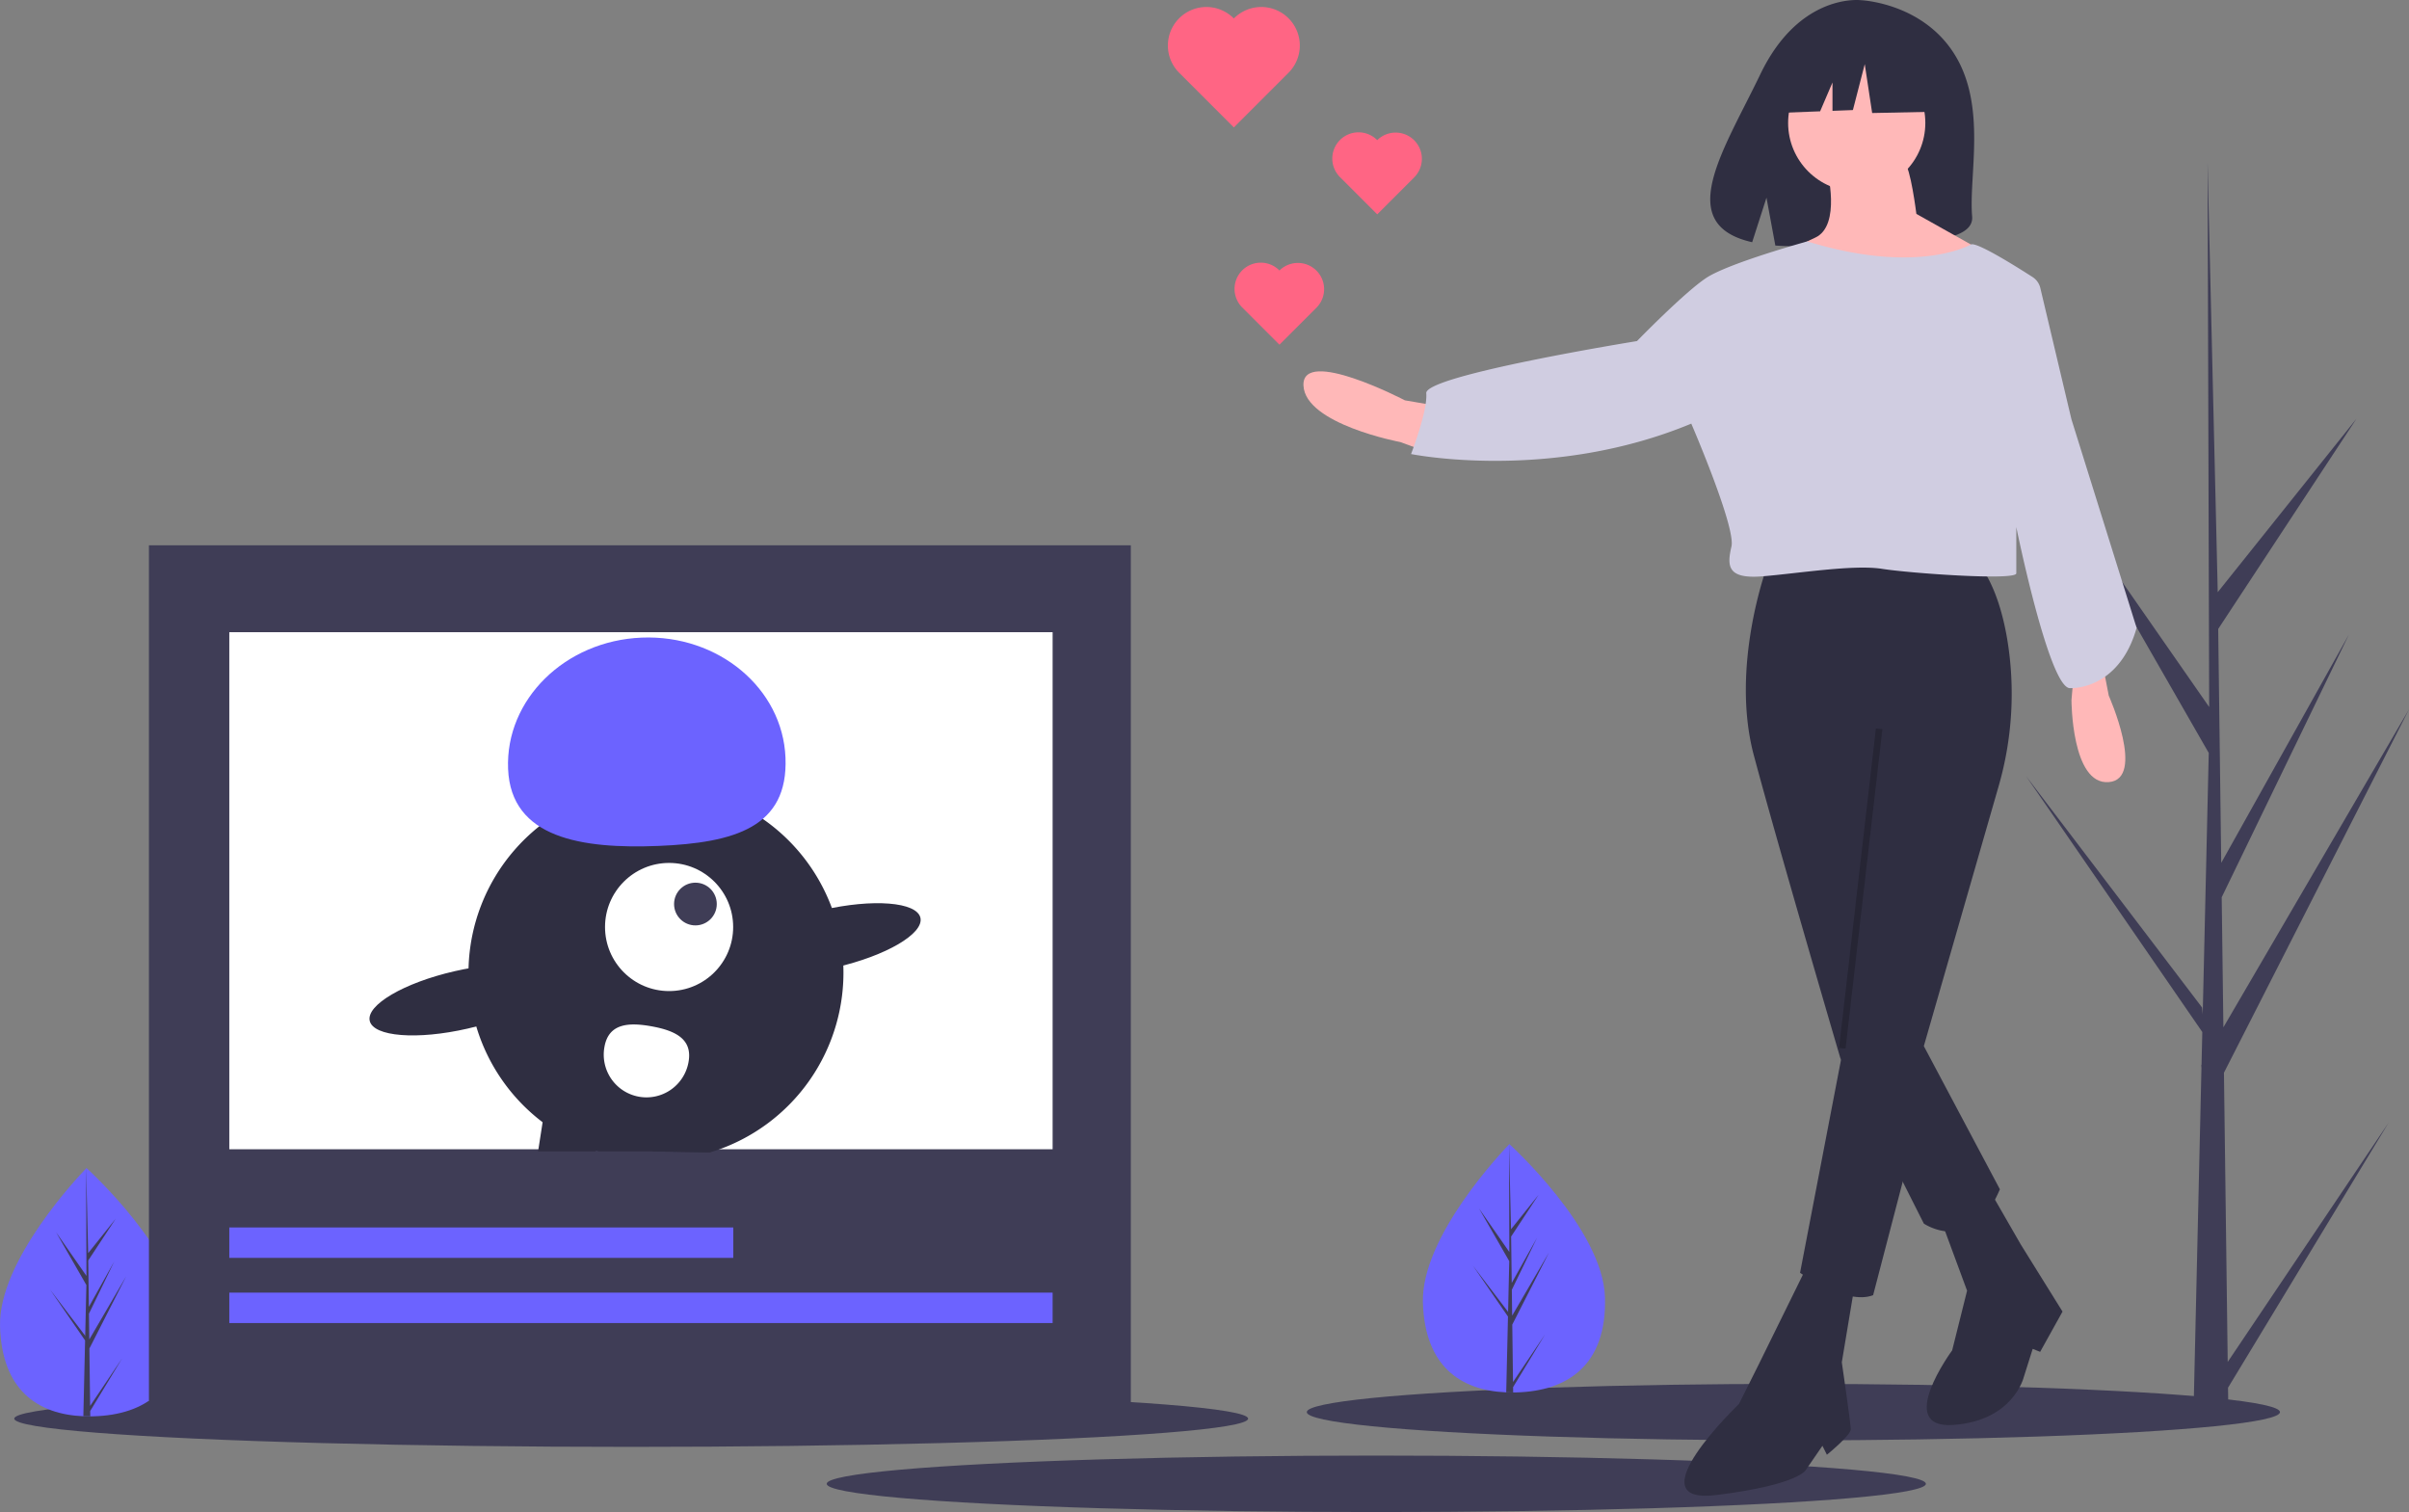 <svg id="a82e93cf-5769-44b9-87d7-e6c1d0b8b4f4"
     data-name="Layer 1"
     xmlns="http://www.w3.org/2000/svg"
     width="1108.947"
     height="696"
     viewBox="0 0 1108.947 696"
><rect x="0" y="0" width="1108.947" height="696" fill="#808080" stroke="none"/><title>online_popularity</title>
  <path d="M945.87,128.003c-14.651-24.756-43.638-25.91-43.638-25.91s-28.246-3.612-46.365,34.092c-16.889,35.143-40.198,69.075-3.753,77.302l6.583-20.489,4.077,22.015a142.601,142.601,0,0,0,15.593.267c39.03-1.26,76.2.369,75.003-13.637C951.78,183.024,959.968,151.824,945.87,128.003Z"
        transform="translate(-45.527 -102)"
        fill="#2f2e41"
  />
  <ellipse cx="825.557"
           cy="650"
           rx="224"
           ry="13"
           fill="#3f3d56"
  />
  <ellipse cx="290.557"
           cy="653"
           rx="284"
           ry="13"
           fill="#3f3d56"
  />
  <ellipse cx="633.557"
           cy="683"
           rx="253"
           ry="13"
           fill="#3f3d56"
  />
  <path d="M784.346,699.129c.922,31.558-17.518,43.124-40.658,43.799q-.806.024-1.605.029-1.61.012-3.188-.054c-20.929-.869-37.495-11.978-38.352-41.327-.887-30.373,36.812-69.836,39.64-72.755l.005-.003c.107-.111.162-.167.162-.167S783.424,667.574,784.346,699.129Z"
        transform="translate(-45.527 -102)"
        fill="#6c63ff"
  />
  <path d="M742.021,738.146l14.7-21.86-14.67,24.212.031,2.46q-1.61.012-3.188-.054l.729-31.619-.02-.244.027-.047.07-2.988L723.602,684.633l16.079,21.136.057.632.551-23.89L726.384,658.279l13.944,20.035-.146-49.493 0-.165.005.162.923,39.007,12.672-15.845L741.152,671.186l.277,21.369,11.661-20.855-11.618,23.997.154,11.882L758.584,678.528l-16.907,33.196Z"
        transform="translate(-45.527 -102)"
        fill="#3f3d56"
  />
  <path d="M129.346,710.129c.922,31.558-17.518,43.124-40.658,43.799q-.806.024-1.605.029-1.61.012-3.188-.054c-20.929-.869-37.495-11.978-38.352-41.327-.887-30.373,36.812-69.836,39.64-72.755l.005-.003c.107-.111.162-.167.162-.167S128.424,678.574,129.346,710.129Z"
        transform="translate(-45.527 -102)"
        fill="#6c63ff"
  />
  <path d="M87.021,749.146l14.7-21.86L87.051,751.498l.031,2.46q-1.61.012-3.188-.054l.729-31.619-.02-.244.027-.047.07-2.988L68.602,695.633l16.079,21.136.057.632.551-23.89L71.384,669.279l13.944,20.035-.146-49.493 0-.165.005.162.923,39.007,12.672-15.845L86.152,682.186l.277,21.369,11.661-20.855L86.471,706.697l.154,11.882L103.584,689.528,86.677,722.724Z"
        transform="translate(-45.527 -102)"
        fill="#3f3d56"
  />
  <path d="M1071.021,728.902l74.068-110.146-73.916,121.996.155,12.394q-8.111.062-16.064-.27l3.674-159.32-.101-1.229.136-.237.352-15.055L978.21,459.268l81.017,106.499.288,3.182,2.775-120.372L992.229,326.48l70.259,100.951-.733-249.38.002-.83.024.816,4.651,196.545,63.851-79.837-63.642,96.769,1.394,107.67,58.756-105.082-58.54,120.911.776,59.87,85.447-146.378-85.188,167.264Z"
        transform="translate(-45.527 -102)"
        fill="#3f3d56"
  />
  <path d="M859.053,362.469s-17.162,45.995-6.178,87.185,39.817,139.359,39.817,139.359l38.444,76.201s21.968,15.103,35.011-15.789l-35.011-65.904L965.406,464.446a153.617,153.617,0,0,0,4.051-68.597c-1.954-11.306-5.284-22.618-10.862-31.32C958.595,364.529,869.35,350.799,859.053,362.469Z"
        transform="translate(-45.527 -102)"
        fill="#2f2e41"
  />
  <path d="M894.751,580.776l-20.595,107.094s21.281,15.103,33.638,10.297l20.595-78.947Z"
        transform="translate(-45.527 -102)"
        fill="#2f2e41"
  />
  <path d="M876.902,685.811l-21.968,44.622-8.925,17.849s-48.741,46.682-10.297,41.876,41.19-11.671,41.19-11.671l7.551-10.984,2.059,4.119s10.984-8.924,10.984-11.67-4.119-30.892-4.119-30.892l5.492-32.952Z"
        transform="translate(-45.527 -102)"
        fill="#2f2e41"
  />
  <path d="M939.373,664.529l11.67,31.579-6.865,27.46s-26.773,36.384.686,34.325,32.265-21.968,32.265-21.968l4.119-13.043,3.433,1.373,10.297-18.535-19.222-30.892-13.043-22.654Z"
        transform="translate(-45.527 -102)"
        fill="#2f2e41"
  />
  <path d="M1012.142,400.913l4.119,21.281s17.162,38.444,0,39.817-17.162-37.757-17.162-37.757l1.373-15.789Z"
        transform="translate(-45.527 -102)"
        fill="#ffb8b8"
  />
  <path d="M716.261,290.387l-24.027-4.119s-47.368-24.714-46.682-6.865,44.622,26.087,44.622,26.087l13.043,4.805Z"
        transform="translate(-45.527 -102)"
        fill="#ffb8b8"
  />
  <circle cx="854.716"
          cy="56.579"
          r="31.579"
          fill="#ffb8b8"
  />
  <path d="M886.513,179.86s6.865,26.087-5.492,31.579-13.73,9.611-13.73,9.611,82.38,26.087,88.558-4.806l-28.146-15.789s-2.746-21.968-5.492-23.341S886.513,179.86,886.513,179.86Z"
        transform="translate(-45.527 -102)"
        fill="#ffb8b8"
  />
  <path d="M984.757,234.561a8.238,8.238,0,0,0-3.557-5.031c-7.169-4.618-25.826-16.343-28.37-14.979-3.16,1.694-27.393,13.294-75.345-1.431,0,0-36.281,9.989-46.579,16.854S799.084,259,799.084,259s-97.686,15.762-97,24-7,28-7,28,64,13,129-14c0,0,20.552,47.62,18.493,56.545s-2.059,15.103,14.416,13.73,41.876-5.492,54.92-3.433,61.785,5.492,61.785,2.059V344.62s15.103,74.142,24.714,74.142,24.494-5.794,30.672-27.762l-30-96Z"
        transform="translate(-45.527 -102)"
        fill="#d0cde1"
  />
  <rect x="828.094"
        y="509.5"
        width="147.98"
        height="3"
        transform="translate(245.567 1246.596) rotate(-83.421)"
        opacity="0.2"
  />
  <polygon points="893.866 24.746 865.229 9.745 825.682 15.882 817.5 52.02 837.867 51.236 843.557 37.96 843.557 51.017 852.956 50.656 858.41 29.519 861.82 52.02 895.23 51.338 893.866 24.746"
           fill="#2f2e41"
  />
  <path d="M634.51,226.505a12.077,12.077,0,1,0-17.079,17.079l17.079,17.079,17.079-17.079a12.077,12.077,0,0,0-17.079-17.079Z"
        transform="translate(-45.527 -102)"
        fill="#ff6584"
  />
  <path d="M679.51,166.505a12.077,12.077,0,1,0-17.079,17.079l17.079,17.079,17.079-17.079a12.077,12.077,0,0,0-17.079-17.079Z"
        transform="translate(-45.527 -102)"
        fill="#ff6584"
  />
  <path d="M613.51,110.505a17.734,17.734,0,1,0-25.079,25.079l25.079,25.079,25.079-25.079a17.734,17.734,0,1,0-25.079-25.079Z"
        transform="translate(-45.527 -102)"
        fill="#ff6584"
  />
  <rect x="68.557"
        y="251"
        width="452"
        height="400"
        fill="#3f3d56"
  />
  <rect x="105.557"
        y="291"
        width="379"
        height="238"
        fill="#fff"
  />
  <path d="M372.504,632.42c.45-.14.89-.28,1.34-.42a86.429,86.429,0,0,0,59.89-85.57,85.273,85.273,0,0,0-5.26-26.47,86.325,86.325,0,0,0-167.26,27.77,86.24,86.24,0,0,0,58.61,83.82c.45.16.91.31,1.36.45h24.75Z"
        transform="translate(-45.527 -102)"
        fill="#2f2e41"
  />
  <polygon points="277.007 512.11 274.297 529.55 274.227 530 247.697 530 249.787 516.56 251.207 507.44 277.007 512.11"
           fill="#2f2e41"
  />
  <polygon points="326.977 530.42 327.047 530 328.597 521.45 302.797 516.78 300.407 530 326.977 530.42"
           fill="#2f2e41"
  />
  <circle cx="308.007"
          cy="426.7"
          r="29.492"
          fill="#fff"
  />
  <circle cx="320.128"
          cy="416.129"
          r="9.831"
          fill="#3f3d56"
  />
  <path d="M279.42,455.931c-1.298-31.947,26.236-59.006,61.498-60.438s64.899,23.304,66.197,55.251-23.214,39.205-58.476,40.638S280.718,487.878,279.42,455.931Z"
        transform="translate(-45.527 -102)"
        fill="#6c63ff"
  />
  <ellipse cx="427.171"
           cy="534.087"
           rx="43.146"
           ry="13.545"
           transform="translate(-154.055 6.94) rotate(-12.91)"
           fill="#2f2e41"
  />
  <ellipse cx="257.783"
           cy="562.256"
           rx="43.146"
           ry="13.545"
           transform="translate(-164.631 -30.193) rotate(-12.91)"
           fill="#2f2e41"
  />
  <path d="M323.792,583.815a19.662,19.662,0,1,0,38.694,7.005c1.934-10.685-6.327-14.466-17.012-16.4S325.727,573.129,323.792,583.815Z"
        transform="translate(-45.527 -102)"
        fill="#fff"
  />
  <rect x="105.557"
        y="565"
        width="232"
        height="14"
        fill="#6c63ff"
  />
  <rect x="105.557"
        y="595"
        width="379"
        height="14"
        fill="#6c63ff"
  />
</svg>
